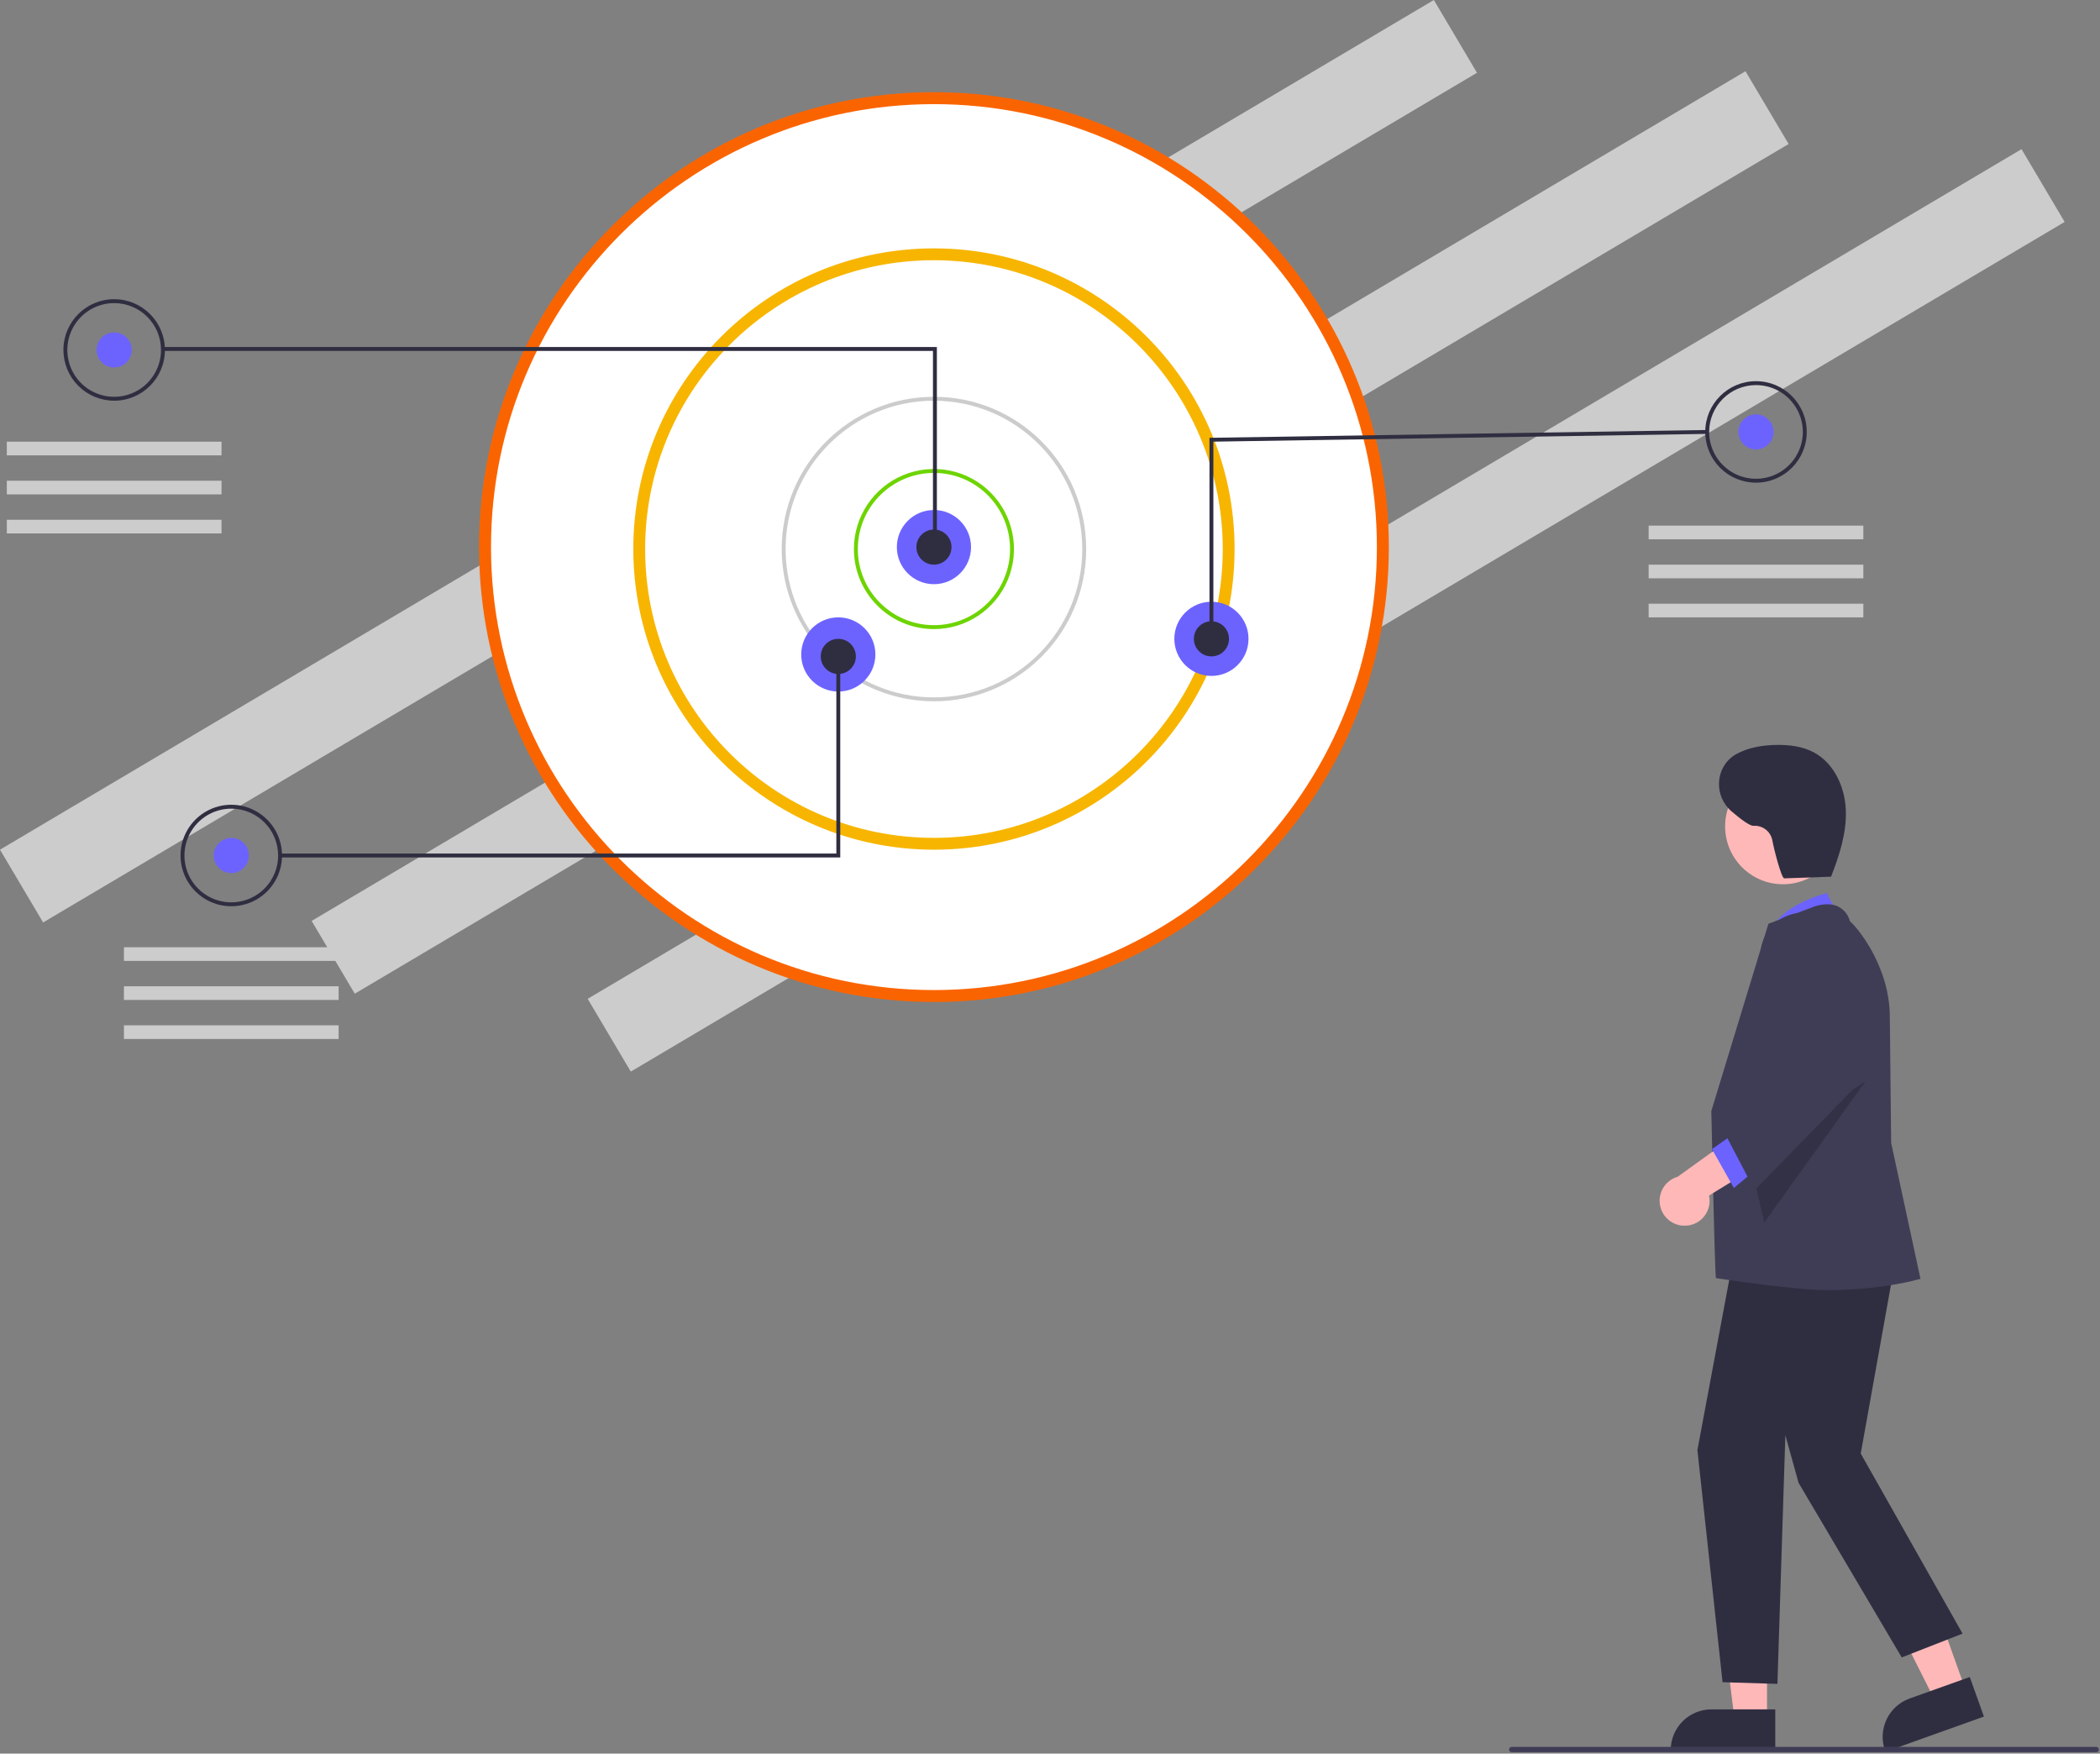 <?xml version="1.0" encoding="UTF-8"?>
<svg width="794px" height="663px" viewBox="0 0 794 663" version="1.1" xmlns="http://www.w3.org/2000/svg" xmlns:xlink="http://www.w3.org/1999/xlink">
    <rect x="0" y="0" width="794" height="663" fill="#808080" stroke="none"/>
    <title>main-ground</title>
    <g id="Page-1" stroke="none" stroke-width="1" fill="none" fill-rule="evenodd">
        <g id="main-ground" fill-rule="nonzero">
            <rect id="Rectangle" fill="#CCCCCC" transform="translate(279.219, 174.381) rotate(-30.649) translate(-279.219, -174.381) " x="-35.864" y="158.39" width="630.166" height="31.983"></rect>
            <rect id="Rectangle" fill="#CCCCCC" transform="translate(397.05, 201.314) rotate(-30.649) translate(-397.05, -201.314) " x="81.968" y="185.322" width="630.166" height="31.983"></rect>
            <rect id="Rectangle" fill="#CCCCCC" transform="translate(501.415, 230.772) rotate(-30.649) translate(-501.415, -230.772) " x="186.333" y="214.78" width="630.166" height="31.983"></rect>
            <circle id="Oval" fill="#FFFFFF" cx="353.12" cy="206.844" r="169.736"></circle>
            <path d="M182.122,206.844 C182.122,112.555 258.832,35.845 353.12,35.845 C447.409,35.845 524.119,112.555 524.119,206.844 C524.119,301.132 447.409,377.842 353.12,377.842 C258.832,377.842 182.122,301.132 182.122,206.844 Z M184.647,206.844 C184.647,299.74 260.224,375.317 353.12,375.317 C446.017,375.317 521.594,299.74 521.594,206.844 C521.594,113.947 446.017,38.37 353.12,38.37 C260.224,38.37 184.647,113.947 184.647,206.844 L184.647,206.844 Z" id="Shape" stroke="#FA6400" stroke-width="2" fill="#FA6400"></path>
            <path d="M322.863,207.582 L322.863,207.582 C322.863,195.344 330.235,184.311 341.541,179.628 C352.848,174.944 365.862,177.533 374.515,186.186 C383.169,194.84 385.758,207.854 381.074,219.161 C376.391,230.467 365.358,237.839 353.12,237.839 C336.41,237.839 322.863,224.292 322.863,207.582 L322.863,207.582 Z M353.12,178.8 C337.232,178.818 324.357,191.694 324.339,207.582 L324.339,207.582 C324.339,223.477 337.225,236.363 353.12,236.363 C369.016,236.363 381.902,223.477 381.902,207.582 C381.902,191.686 369.016,178.8 353.12,178.8 L353.12,178.8 Z" id="Shape" fill="#6DD400"></path>
            <path d="M295.558,207.582 L295.558,207.582 C295.558,175.791 321.329,150.019 353.12,150.019 C384.911,150.019 410.683,175.791 410.683,207.582 C410.683,239.373 384.911,265.144 353.12,265.144 C337.854,265.144 323.213,259.08 312.417,248.285 C301.622,237.489 295.558,222.848 295.558,207.582 L295.558,207.582 Z M353.12,151.495 C322.145,151.495 297.034,176.606 297.034,207.582 C297.034,238.557 322.145,263.668 353.12,263.668 C384.096,263.668 409.207,238.557 409.207,207.582 C409.172,176.62 384.082,151.53 353.12,151.495 L353.12,151.495 Z" id="Shape" fill="#CCCCCC"></path>
            <path d="M240.947,207.582 C240.947,145.63 291.169,95.408 353.12,95.408 C415.072,95.408 465.294,145.63 465.294,207.582 C465.294,269.533 415.072,319.755 353.12,319.755 C291.198,319.685 241.017,269.504 240.947,207.582 Z M353.12,96.884 C291.984,96.884 242.423,146.445 242.423,207.582 C242.423,268.718 291.984,318.279 353.12,318.279 C414.257,318.279 463.818,268.718 463.818,207.582 C463.748,146.474 414.228,96.954 353.12,96.884 L353.12,96.884 Z" id="Shape" stroke="#F7B500" stroke-width="3" fill="#F7B500"></path>
            <circle id="Oval" fill="#6C63FF" cx="353.12" cy="206.844" r="14.022"></circle>
            <circle id="Oval" fill="#6C63FF" cx="316.959" cy="247.433" r="14.022"></circle>
            <circle id="Oval" fill="#6C63FF" cx="458.035" cy="241.529" r="14.022"></circle>
            <circle id="Oval" fill="#2F2E41" cx="353.12" cy="206.844" r="6.642"></circle>
            <circle id="Oval" fill="#2F2E41" cx="458.035" cy="241.529" r="6.642"></circle>
            <circle id="Oval" fill="#2F2E41" cx="316.959" cy="248.171" r="6.642"></circle>
            <circle id="Oval" fill="#6C63FF" cx="43.168" cy="132.308" r="6.642"></circle>
            <polygon id="Path" fill="#2F2E41" points="352.751 132.677 61.248 132.677 61.248 131.201 354.228 131.201 354.228 207.212 352.751 207.212"></polygon>
            <path d="M23.98,132.308 C23.98,121.711 32.571,113.12 43.168,113.12 C53.765,113.12 62.356,121.71 62.356,132.307 C62.356,142.904 53.765,151.495 43.168,151.495 C38.079,151.495 33.199,149.474 29.6,145.875 C26.002,142.277 23.98,137.396 23.98,132.308 Z M43.168,114.596 C36.004,114.596 29.546,118.911 26.805,125.53 C24.063,132.148 25.579,139.766 30.644,144.831 C35.709,149.897 43.328,151.412 49.946,148.671 C56.564,145.929 60.88,139.471 60.88,132.308 C60.868,122.53 52.945,114.607 43.168,114.596 L43.168,114.596 Z" id="Shape" fill="#2F2E41"></path>
            <circle id="Oval" fill="#6C63FF" cx="87.447" cy="323.445" r="6.642"></circle>
            <path d="M68.259,323.445 L68.259,323.445 C68.259,315.684 72.934,308.688 80.104,305.718 C87.274,302.748 95.527,304.39 101.015,309.877 C106.502,315.365 108.144,323.618 105.174,330.787 C102.204,337.957 95.208,342.632 87.447,342.632 C76.85,342.632 68.259,334.042 68.259,323.445 L68.259,323.445 Z M87.447,305.733 C80.283,305.733 73.825,310.048 71.084,316.667 C68.342,323.285 69.857,330.903 74.923,335.969 C79.988,341.034 87.606,342.549 94.225,339.808 C100.843,337.067 105.158,330.608 105.158,323.445 C105.147,313.668 97.224,305.744 87.447,305.733 L87.447,305.733 Z" id="Shape" fill="#2F2E41"></path>
            <circle id="Oval" fill="#6C63FF" cx="663.932" cy="163.303" r="6.642"></circle>
            <path d="M644.745,163.303 C644.745,152.706 653.335,144.115 663.932,144.115 C674.529,144.115 683.12,152.706 683.12,163.303 C683.12,173.9 674.529,182.49 663.932,182.49 C658.843,182.49 653.963,180.469 650.365,176.87 C646.766,173.272 644.745,168.392 644.745,163.303 L644.745,163.303 Z M663.932,145.591 C654.155,145.602 646.232,153.526 646.221,163.303 L646.221,163.303 C646.221,170.466 650.536,176.925 657.154,179.666 C663.773,182.407 671.391,180.892 676.456,175.827 C681.522,170.761 683.037,163.143 680.296,156.525 C677.554,149.906 671.096,145.591 663.932,145.591 L663.932,145.591 Z" id="Shape" fill="#2F2E41"></path>
            <polygon id="Path" fill="#2F2E41" points="457.297 165.528 645.471 162.565 645.494 164.04 458.773 166.981 458.773 241.529 457.297 241.529"></polygon>
            <polygon id="Path" fill="#2F2E41" points="105.897 322.707 316.221 322.707 316.221 248.171 317.697 248.171 317.697 324.182 105.897 324.182"></polygon>
            <rect id="Rectangle" fill="#CCCCCC" x="2.579" y="166.993" width="81.178" height="5.166"></rect>
            <rect id="Rectangle" fill="#CCCCCC" x="2.579" y="181.752" width="81.178" height="5.166"></rect>
            <rect id="Rectangle" fill="#CCCCCC" x="2.579" y="196.512" width="81.178" height="5.166"></rect>
            <rect id="Rectangle" fill="#CCCCCC" x="46.858" y="358.13" width="81.178" height="5.166"></rect>
            <rect id="Rectangle" fill="#CCCCCC" x="46.858" y="372.889" width="81.178" height="5.166"></rect>
            <rect id="Rectangle" fill="#CCCCCC" x="46.858" y="387.649" width="81.178" height="5.166"></rect>
            <rect id="Rectangle" fill="#CCCCCC" x="623.343" y="198.726" width="81.178" height="5.166"></rect>
            <rect id="Rectangle" fill="#CCCCCC" x="623.343" y="213.485" width="81.178" height="5.166"></rect>
            <rect id="Rectangle" fill="#CCCCCC" x="623.343" y="228.245" width="81.178" height="5.166"></rect>
            <polygon id="Path" fill="#FFB8B8" points="743.166 638.861 731.622 642.987 710.214 600.421 727.253 594.332"></polygon>
            <path d="M712.885,662.303 L712.717,661.832 C709.868,653.831 714.033,645.033 722.028,642.165 L744.764,634.039 L750.111,649 L712.885,662.303 Z" id="Path" fill="#2F2E41"></path>
            <polygon id="Path" fill="#FFB8B8" points="668.095 650.28 655.835 650.279 650.003 602.991 668.097 602.992"></polygon>
            <path d="M671.221,662.164 L631.69,662.162 L631.69,661.662 C631.69,657.582 633.312,653.668 636.197,650.783 C639.083,647.897 642.996,646.276 647.077,646.276 L647.078,646.276 L671.222,646.277 L671.221,662.164 Z" id="Path" fill="#2F2E41"></path>
            <path d="M696.035,348.17 L690.703,337.635 C690.703,337.635 670.841,342.611 669.035,354.123 L696.035,348.17 Z" id="Path" fill="#6C63FF"></path>
            <polygon id="Path" fill="#2F2E41" points="718.035 468.635 703.535 549.548 742.035 617.635 719.035 626.635 680.035 560.635 675.035 542.635 672.035 636.635 651.292 636.005 641.781 548.232 657.035 466.635"></polygon>
            <path d="M648.781,483.232 C648.331,481.228 647.041,420.059 647.041,420.059 C647.041,420.059 668.366,350.05 668.561,349.475 L668.637,349.25 L684.828,343.18 C685.055,343.076 690.449,340.673 694.864,342.676 C697.155,343.791 698.839,345.86 699.465,348.33 C701.301,349.698 714.535,364.522 714.535,384.63 L715.034,432.079 L726.129,483.519 L725.639,483.624 C725.336,483.688 711.812,487.763 690.511,487.763 C678.675,487.763 648.781,483.232 648.781,483.232 Z" id="Path" fill="#3F3D56"></path>
            <circle id="Oval" fill="#FFB8B8" cx="674.143" cy="312.435" r="21.883"></circle>
            <polygon id="Path" fill="#000000" opacity="0.2" points="705.318 408.841 667.035 462.257 661.381 437.312"></polygon>
            <path d="M637.371,463.409 C640.148,463.298 642.733,461.964 644.432,459.764 C646.13,457.564 646.767,454.725 646.171,452.011 L674.617,434.561 L658.909,427.213 L634.304,444.91 C629.71,446.243 626.838,450.802 627.621,455.521 C628.403,460.241 632.592,463.629 637.371,463.409 L637.371,463.409 Z" id="Path" fill="#FFB8B8"></path>
            <polygon id="Path" fill="#6C63FF" points="657.035 427.635 647.292 434.462 655.555 449.135 667.035 439.635"></polygon>
            <path d="M651.934,428.065 L674.851,401.502 L666.071,364.863 C664.194,357.031 668.42,349.021 675.945,346.149 C683.47,343.277 691.958,346.435 695.776,353.527 L695.975,353.898 L704.066,408.307 L663.412,449.978 L651.934,428.065 Z" id="Path" fill="#3F3D56"></path>
            <path d="M692.782,331.434 L674.619,332.086 C673.512,332.126 670.507,320.177 670.114,317.699 C669.471,314.361 666.45,312.018 663.057,312.226 C661.698,312.355 658.269,309.815 654.731,306.807 C648.015,301.097 648.364,290.372 655.742,285.547 C655.944,285.415 656.142,285.295 656.336,285.186 C660.991,282.58 666.436,281.705 671.769,281.639 C676.604,281.578 681.576,282.187 685.836,284.475 C693.473,288.578 697.537,297.544 697.894,306.206 C698.251,314.867 695.474,323.337 692.323,331.413" id="Path" fill="#2F2E41"></path>
            <path d="M792.563,662.464 L571.563,662.464 C571.011,662.464 570.563,662.016 570.563,661.464 C570.563,660.911 571.011,660.464 571.563,660.464 L792.563,660.464 C793.115,660.464 793.563,660.911 793.563,661.464 C793.563,662.016 793.115,662.464 792.563,662.464 Z" id="Path" fill="#3F3D56"></path>
        </g>
    </g>
</svg>